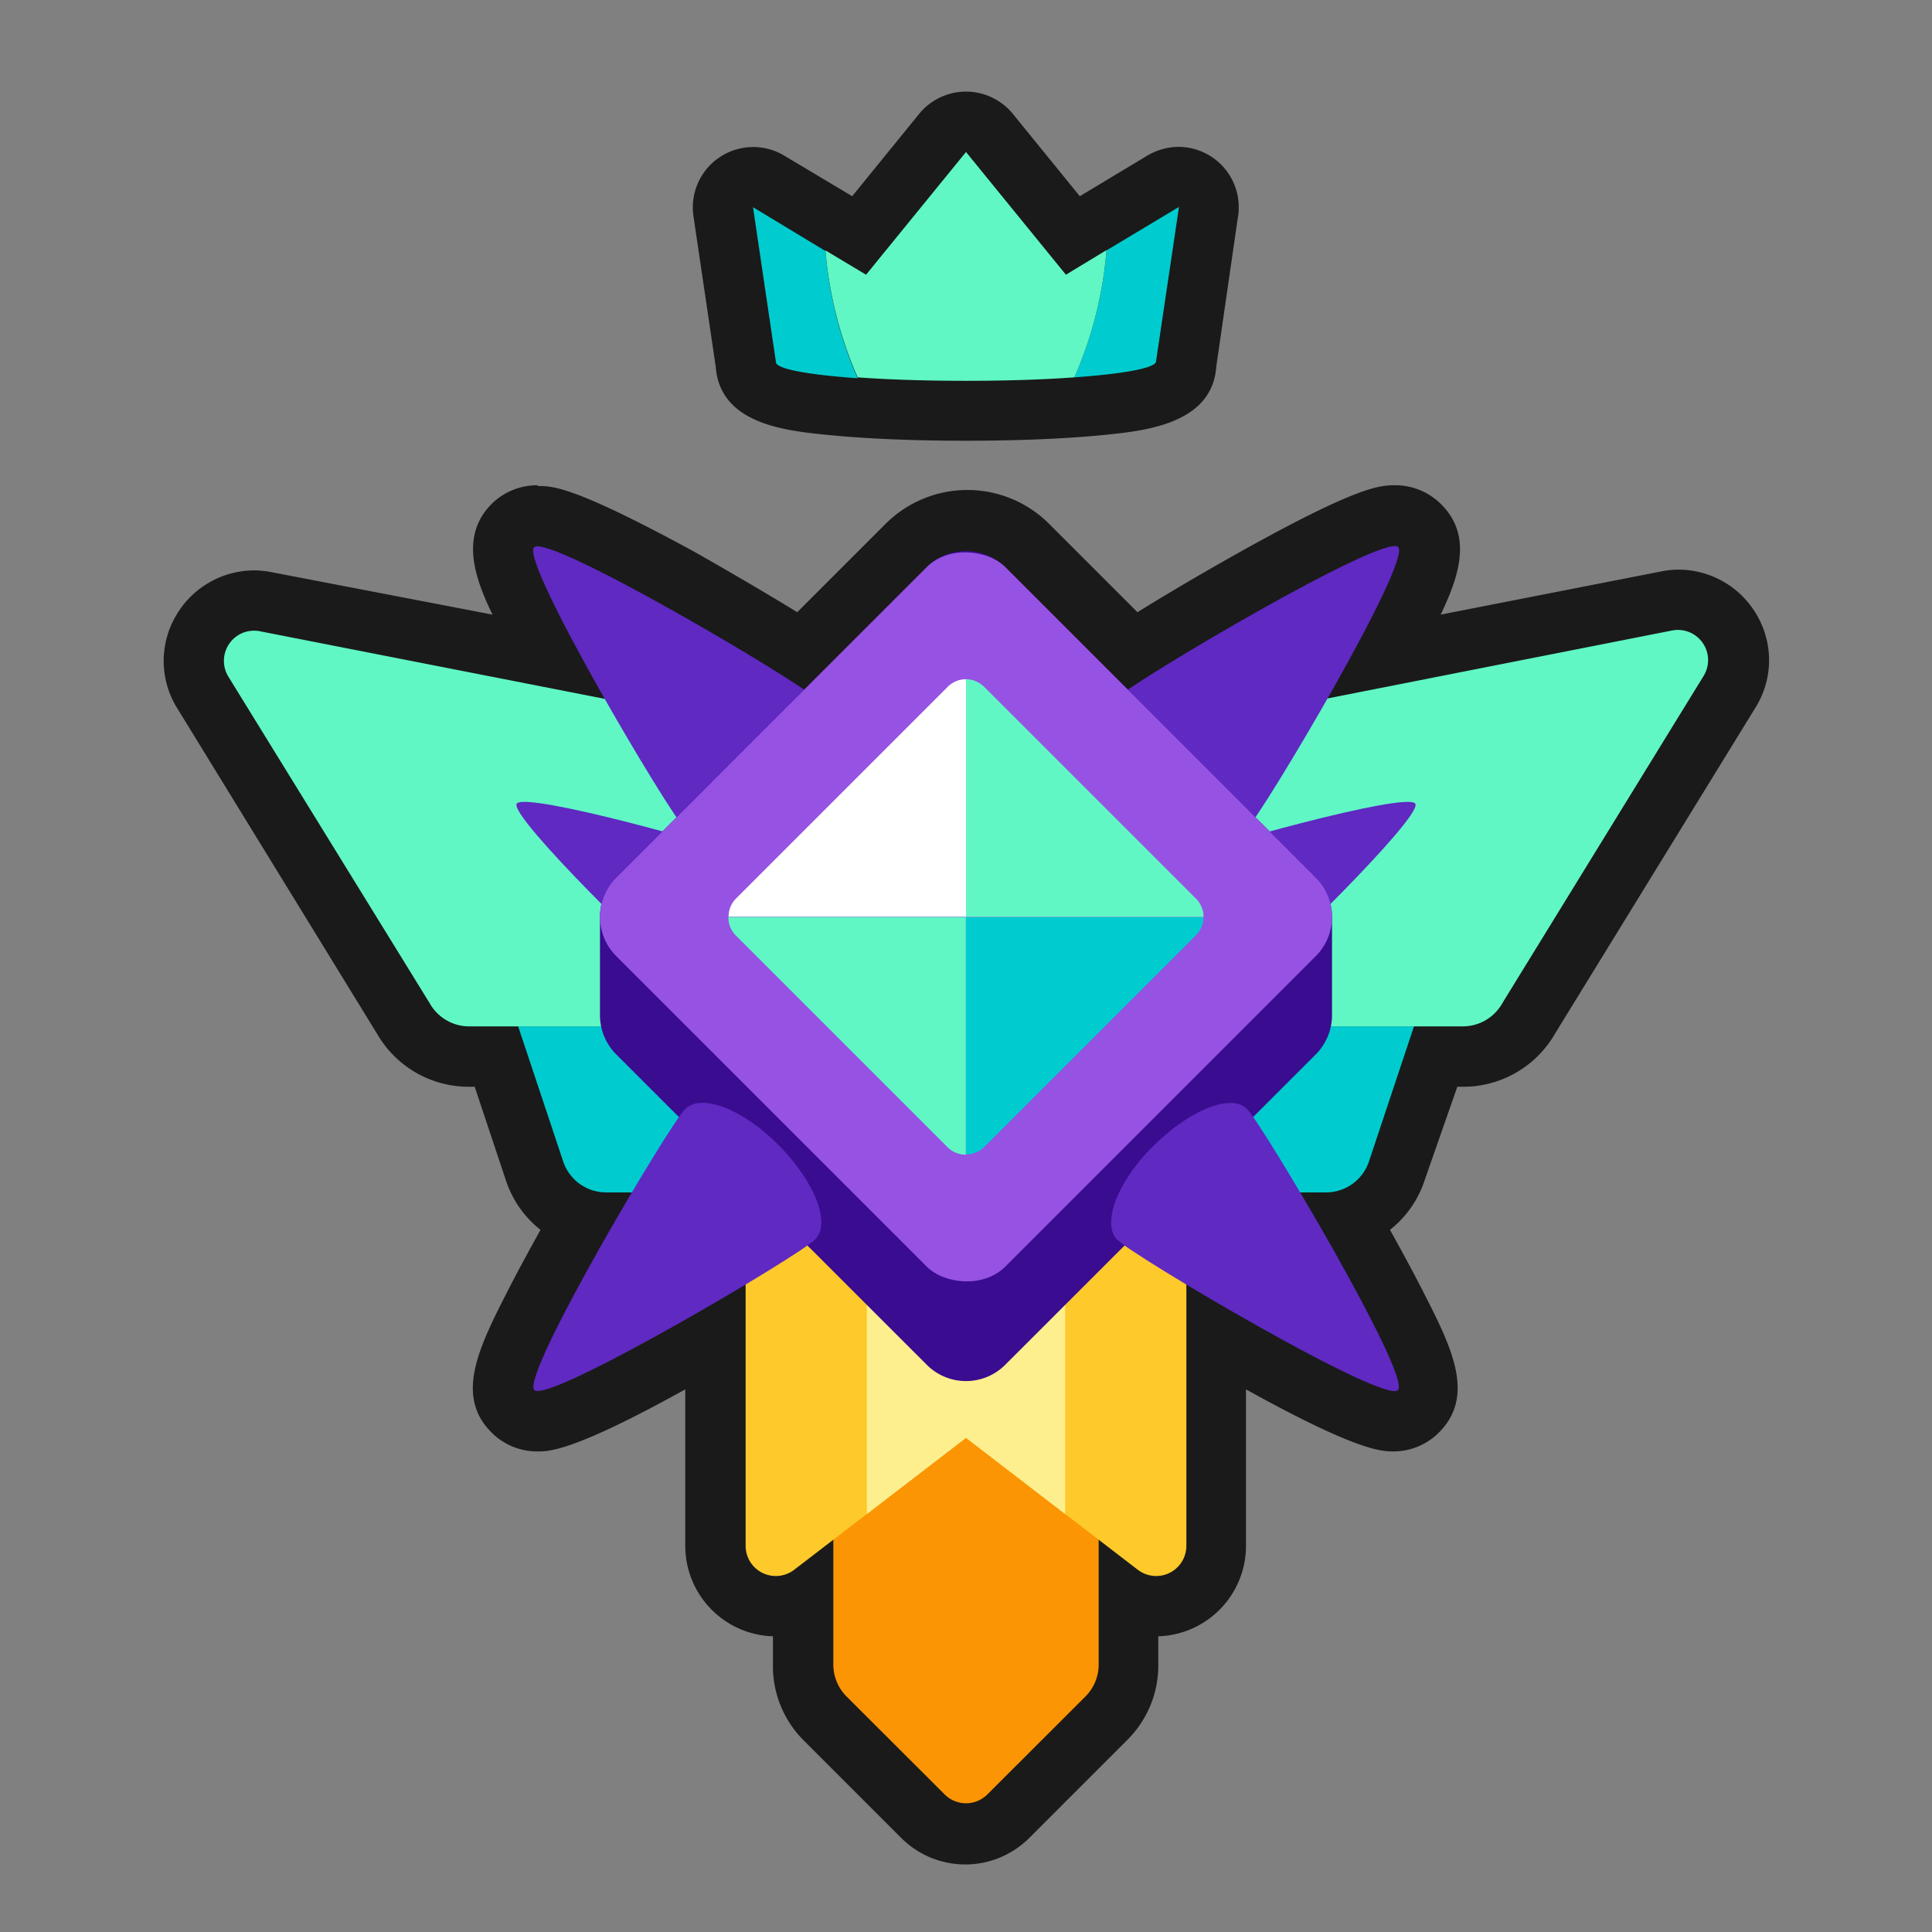 <svg xmlns="http://www.w3.org/2000/svg" viewBox="0 0 128 128"><rect x="0" y="0" width="128" height="128" fill="#808080" stroke="none"/><defs><style>.cls-1{opacity:0;}.cls-2{fill:#1a1a1a;}.cls-3{fill:#fc9504;}.cls-4{fill:#fec92b;}.cls-5{fill:#feef8e;}.cls-6{fill:#00cccf;}.cls-7{fill:#60f7c5;}.cls-8{fill:#5f29c2;}.cls-9{fill:#3a0c8f;}.cls-10{fill:#9652e3;}.cls-11{fill:#fff;}</style></defs><title>diamond-amethyst-12</title><g id="Layer_2" data-name="Layer 2"><g id="Diamond"><g class="cls-1"><rect class="cls-2" width="128" height="128"/></g><path class="cls-2" d="M64,121.47a4,4,0,0,1-2.83-1.17l-6.5-6.5a5,5,0,0,1-1.46-3.53V106a3.89,3.89,0,0,1-1.8.44,4,4,0,0,1-4-4V88.61c-4.46,2.59-10,5.55-11.77,5.55A2.24,2.24,0,0,1,34,93.51c-1-1-1.8-1.8,4.53-12.78a5,5,0,0,1-3.1-3.15L32.89,70h-1.8a5,5,0,0,1-4.36-2.55L13.42,45.83a4,4,0,0,1,3.44-6,4.13,4.13,0,0,1,.78.08l18.61,3.65c-3.82-7.11-3.2-7.73-2.26-8.67a2.24,2.24,0,0,1,1.64-.65c2.67,0,13.42,6.46,17.38,8.94l7-7a5.71,5.71,0,0,1,8,0l7,7c4-2.48,14.71-8.94,17.38-8.94a2.24,2.24,0,0,1,1.64.65c.94.94,1.56,1.56-2.26,8.67l18.61-3.65a4.13,4.13,0,0,1,.78-.08,4,4,0,0,1,3.44,2,4,4,0,0,1,0,4L101.23,67.52A5,5,0,0,1,96.91,70h-1.8l-2.53,7.58a5,5,0,0,1-3.1,3.15C95.81,91.71,95,92.51,94,93.51a2.24,2.24,0,0,1-1.64.65c-1.8,0-7.31-3-11.77-5.55v13.8a4,4,0,0,1-4,4,3.89,3.89,0,0,1-1.8-.44v4.29a5,5,0,0,1-1.46,3.53l-6.5,6.5A4,4,0,0,1,64,121.47Z"/><path class="cls-2" d="M35.63,36.2c2,0,14.39,7.26,17.66,9.48l8.11-8.1a3.68,3.68,0,0,1,1.21-.81,3.71,3.71,0,0,1,2.78,0,3.68,3.68,0,0,1,1.21.81l8.11,8.1C78,43.46,90.39,36.2,92.37,36.2a.35.35,0,0,1,.23.06c.5.5-2,5.4-4.68,10.05l22.82-4.48a2.85,2.85,0,0,1,.41,0,2,2,0,0,1,1.72,3L99.53,66.47A3,3,0,0,1,96.91,68H93.67l-3,9a3,3,0,0,1-2.84,2H86.15c3.13,5.28,7.06,12.48,6.45,13.1a.35.35,0,0,1-.23.06c-1.48,0-8.81-4.07-13.77-7v17.3a2,2,0,0,1-2,2,2,2,0,0,1-1.21-.41l-2.59-2v8.26a3,3,0,0,1-.87,2.12l-6.51,6.5a2,2,0,0,1-2.82,0l-6.51-6.5a3,3,0,0,1-.87-2.12V102l-2.59,2a2,2,0,0,1-1.21.41,2,2,0,0,1-2-2V85.11c-5,3-12.29,7-13.77,7a.35.35,0,0,1-.23-.06c-.61-.62,3.32-7.82,6.45-13.1H40.16a3,3,0,0,1-2.84-2l-3-9H31.09a3,3,0,0,1-2.62-1.53L15.13,44.78a2,2,0,0,1,1.72-3,2.85,2.85,0,0,1,.41,0l22.82,4.48c-2.65-4.65-5.18-9.55-4.68-10.05a.35.35,0,0,1,.23-.06m0-4a4.28,4.28,0,0,0-3.05,1.23c-2.15,2.15-1.08,5,.05,7.34L18,37.91a5.91,5.91,0,0,0-1.18-.12,6,6,0,0,0-5.16,3,5.93,5.93,0,0,0,0,6l.08.13L25,68.52A7,7,0,0,0,31.09,72h.36l2.07,6.21a6.92,6.92,0,0,0,2.29,3.27c-.81,1.46-1.55,2.82-2.15,4-1.91,3.74-3.56,7-1.08,9.44a4.25,4.25,0,0,0,3.05,1.24c.76,0,2.36,0,9.77-4.11v10.36a6,6,0,0,0,5.81,6v1.86a6.94,6.94,0,0,0,2,5l6.5,6.5a6,6,0,0,0,8.48,0l6.5-6.5a6.94,6.94,0,0,0,2.05-5v-1.86a6,6,0,0,0,5.81-6V92.05c7.41,4.11,9,4.11,9.77,4.11a4.25,4.25,0,0,0,3-1.24c2.48-2.47.83-5.7-1.08-9.44-.6-1.18-1.34-2.54-2.15-4a6.92,6.92,0,0,0,2.29-3.27L96.55,72h.36A7,7,0,0,0,103,68.52l13.31-21.65.08-.13a5.93,5.93,0,0,0,0-6,6,6,0,0,0-5.16-3,5.91,5.91,0,0,0-1.18.12l-14.6,2.86c1.13-2.39,2.2-5.19,0-7.34a4.28,4.28,0,0,0-3-1.23h0c-1,0-2.38,0-10.28,4.41-2.29,1.28-4.8,2.75-6.81,4l-5.84-5.84a7.66,7.66,0,0,0-10.86,0l-5.84,5.84c-2-1.23-4.52-2.7-6.81-4C38,32.2,36.63,32.2,35.63,32.2Z"/><path class="cls-3" d="M72.79,84H55.21v26.27a3,3,0,0,0,.87,2.12l6.51,6.5a2,2,0,0,0,2.82,0l6.51-6.5a3,3,0,0,0,.87-2.12Z"/><path class="cls-4" d="M75.38,104,64,95.26,52.62,104a2,2,0,0,1-3.22-1.59V63.06H78.6v39.35A2,2,0,0,1,75.38,104Z"/><polygon class="cls-5" points="57.43 100.31 64 95.26 70.57 100.31 70.57 63.06 57.43 63.06 57.43 100.31"/><path class="cls-2" d="M64,27.25c-3.43,0-6.67-.14-9.11-.39s-5.32-.54-5.48-2.7L47.92,14a2,2,0,0,1,.86-2,2,2,0,0,1,1.11-.34,2,2,0,0,1,1,.29l6,3.58,5.53-6.8a2,2,0,0,1,3.1,0l5.53,6.8,6-3.58a2,2,0,0,1,1-.29,2,2,0,0,1,1.11.34,2,2,0,0,1,.86,2L78.59,24.16c-.16,2.16-3,2.45-5.48,2.7S67.43,27.25,64,27.25Z"/><path class="cls-2" d="M64,10.07l6.62,8.13,7.49-4.47L76.59,24c0,.72-5.63,1.29-12.59,1.29S51.41,24.68,51.41,24L49.89,13.73l7.49,4.47L64,10.07m14.11,3.66h0M64,6.07a4,4,0,0,0-3.1,1.47L56.46,13,51.94,10.3a4,4,0,0,0-6,4l1.48,10c.28,3.79,4.63,4.23,7.27,4.5s5.81.4,9.31.4,6.8-.14,9.31-.4,7-.71,7.27-4.5L82,14.48a3.67,3.67,0,0,0,.07-.75,4,4,0,0,0-4-4h0a4.11,4.11,0,0,0-2.09.6L71.54,13,67.1,7.54A4,4,0,0,0,64,6.07Z"/><path class="cls-6" d="M90.68,77l3-9H34.33l3,9a3,3,0,0,0,2.84,2H87.84A3,3,0,0,0,90.68,77Z"/><path class="cls-7" d="M63.62,50.92,17.26,41.83a2,2,0,0,0-2.13,3L28.47,66.47A3,3,0,0,0,31.09,68H96.91a3,3,0,0,0,2.62-1.53l13.34-21.69a2,2,0,0,0-2.13-3L64.38,50.92A1.94,1.94,0,0,1,63.62,50.92Z"/><path class="cls-8" d="M45.38,54.89c-1.05-1-10.92-17.68-10-18.63S53,45.19,54,46.24s0,3.83-2.43,6.21S46.42,55.93,45.38,54.89Z"/><path class="cls-8" d="M44.94,64.66C44,64.12,33.73,54.11,34.23,53.25s14.3,3,15.25,3.56.7,2.75-.55,4.92S45.89,65.21,44.94,64.66Z"/><path class="cls-8" d="M78.52,56.81c1-.55,14.75-4.42,15.25-3.56S84,64.12,83.06,64.66s-2.73-.76-4-2.93S77.58,57.36,78.52,56.81Z"/><path class="cls-8" d="M74,46.24c1-1.05,17.68-10.93,18.63-10s-8.93,17.58-10,18.63-3.83,0-6.22-2.44S72.93,47.28,74,46.24Z"/><path class="cls-9" d="M87.17,58.14,66.6,37.58a3.67,3.67,0,0,0-5.2,0L40.83,58.14a3.69,3.69,0,0,0-1.08,2.61v6.5a3.69,3.69,0,0,0,1.08,2.61L61.4,90.42a3.67,3.67,0,0,0,5.2,0L87.17,69.86a3.69,3.69,0,0,0,1.08-2.61v-6.5A3.69,3.69,0,0,0,87.17,58.14Z"/><rect class="cls-10" x="45.78" y="42.52" width="36.45" height="36.45" rx="3.68" transform="translate(-24.21 63.05) rotate(-45)"/><path class="cls-8" d="M82.62,73.47c1,1,10.92,17.68,10,18.63S75,83.17,74,82.12s0-3.83,2.43-6.22S81.58,72.43,82.62,73.47Z"/><path class="cls-8" d="M54,82.12C53,83.17,36.35,93,35.4,92.1s8.93-17.58,10-18.63,3.83,0,6.22,2.43S55.07,81.08,54,82.12Z"/><path class="cls-11" d="M64,45a1.72,1.72,0,0,0-1.22.51l-14,14a1.72,1.72,0,0,0-.51,1.22H64Z"/><path class="cls-7" d="M48.26,60.75A1.68,1.68,0,0,0,48.77,62l14,14a1.71,1.71,0,0,0,1.22.5V60.75Z"/><path class="cls-6" d="M64,76.48a1.71,1.71,0,0,0,1.22-.5l14-14a1.68,1.68,0,0,0,.51-1.21H64Z"/><path class="cls-7" d="M65.22,45.52A1.72,1.72,0,0,0,64,45V60.75H79.74a1.72,1.72,0,0,0-.51-1.22Z"/><path class="cls-6" d="M73.31,16.59A26.3,26.3,0,0,1,71.18,25c3.27-.23,5.41-.62,5.41-1.06l1.52-10.23Z"/><path class="cls-6" d="M49.89,13.73,51.41,24c0,.44,2.14.83,5.41,1.06a26.3,26.3,0,0,1-2.13-8.43Z"/><path class="cls-7" d="M70.62,18.2,64,10.07,57.38,18.2l-2.69-1.61A26.3,26.3,0,0,0,56.82,25c2,.15,4.51.23,7.18.23s5.14-.08,7.18-.23a26.3,26.3,0,0,0,2.13-8.43Z"/></g></g></svg>